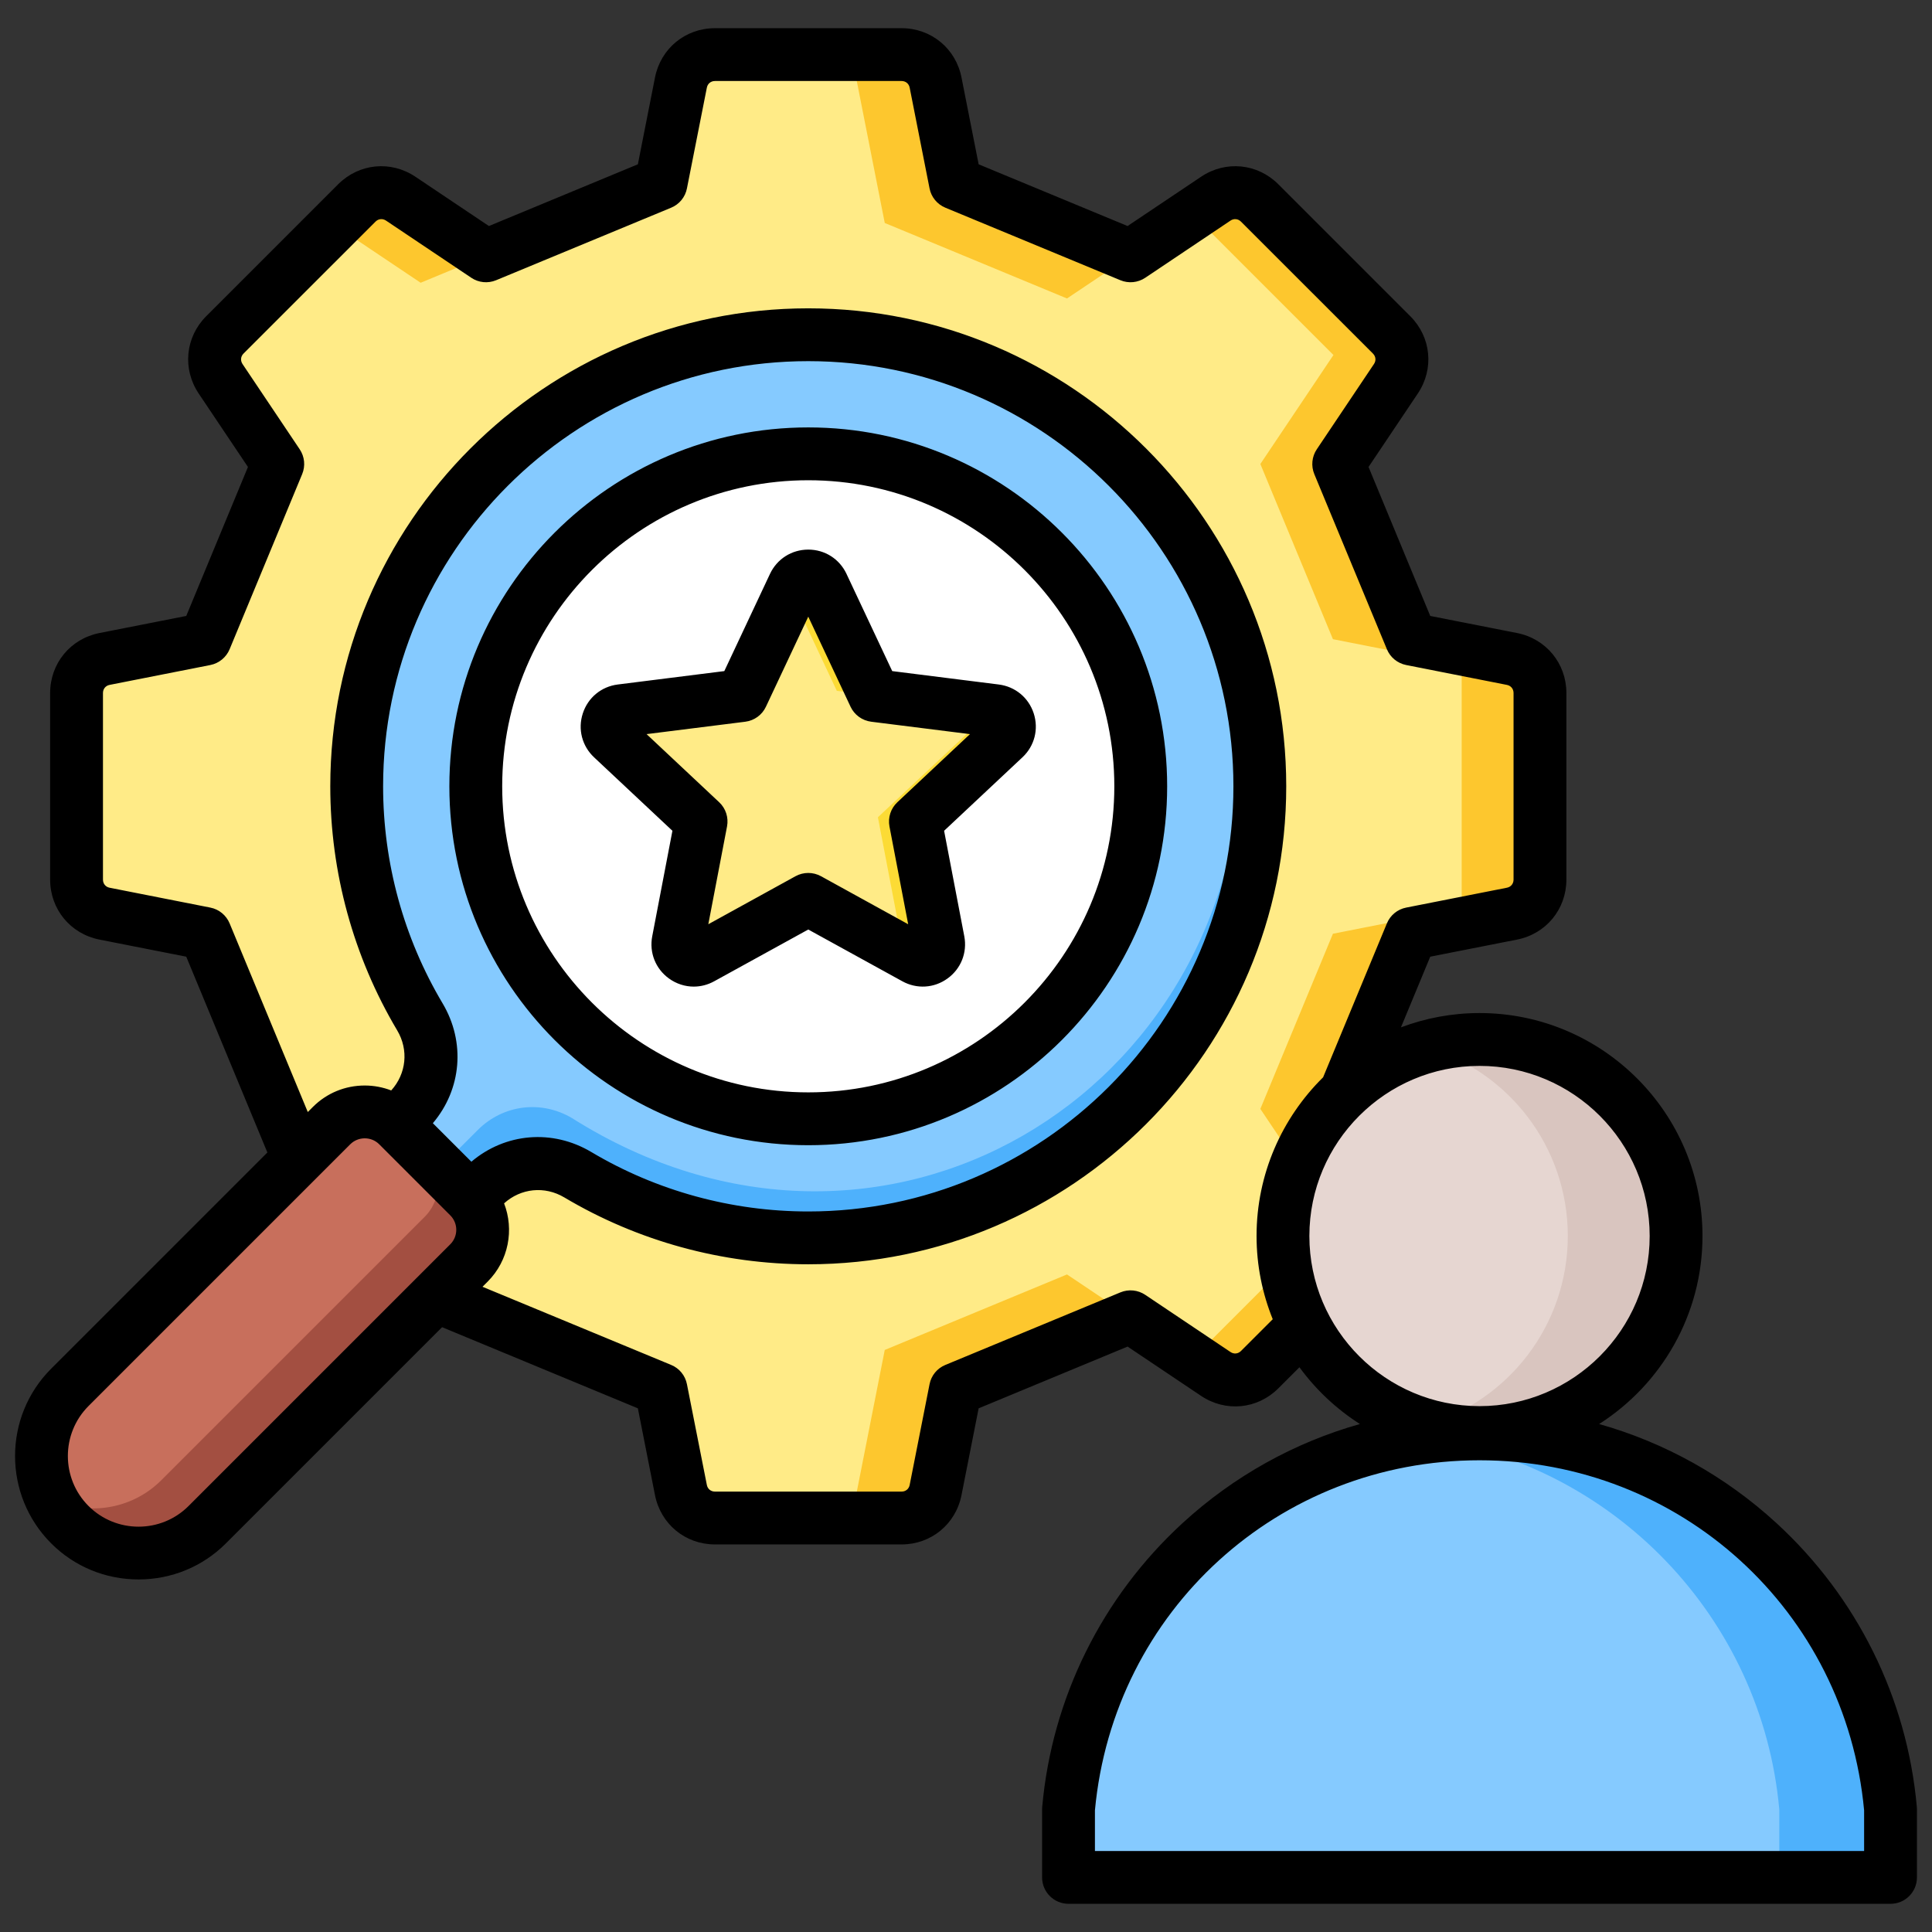 <svg id="Layer_1" viewBox="0 0 512 512" xmlns="http://www.w3.org/2000/svg" data-name="Layer 1"><rect x="0" y="0" width="512" height="512" fill="#333333" stroke="none"/><g fill-rule="evenodd"><path d="m299.657 67.772 22.611-15.164c3.683-2.47 8.481-2.001 11.616 1.134l34.996 34.996c3.135 3.135 3.603 7.934 1.134 11.617l-15.164 22.612 19.234 46.424 26.707 5.266c4.351.858 7.413 4.581 7.413 9.016v49.491c0 4.435-3.061 8.159-7.412 9.017l-26.707 5.265-19.234 46.425 15.164 22.612c2.469 3.682 2.001 8.481-1.134 11.617l-34.996 34.995c-3.136 3.136-7.934 3.604-11.617 1.135l-22.612-15.164-46.424 19.233-5.266 26.708c-.858 4.351-4.582 7.412-9.016 7.412h-49.491c-4.434 0-8.159-3.061-9.017-7.412l-5.266-26.709-63.703-26.39-27.93-23.934-29.22-70.528-26.708-5.265c-4.351-.858-7.412-4.582-7.412-9.017v-49.491c0-4.435 3.062-8.158 7.413-9.016l26.707-5.266 19.233-46.424-15.164-22.612c-2.47-3.682-2.001-8.481 1.134-11.617l34.996-34.996c3.136-3.135 7.933-3.603 11.615-1.134l22.612 15.164 46.425-19.233 5.266-26.708c.858-4.351 4.582-7.412 9.016-7.412h49.492c4.434 0 8.158 3.061 9.016 7.412l5.266 26.708 46.425 19.233z" fill="#fdc72e"/><path d="m299.657 67.772 16.409-11.004 37.313 37.312-19.372 28.887 19.234 46.424 34.119 6.727v64.603l-34.119 6.727-19.234 46.424 19.372 28.887-37.312 37.311-33.3-22.329-48.298 20.01-8.808 44.669h-36.203c-4.434 0-8.158-3.062-9.016-7.413l-5.265-26.708-63.704-26.39-27.93-23.934-29.22-70.527-26.708-5.266c-4.35-.857-7.411-4.582-7.411-9.017v-49.491c0-4.435 3.061-8.16 7.411-9.017l26.708-5.266 19.234-46.424-15.164-22.611c-2.47-3.683-2.001-8.482 1.135-11.618l29.117-29.116 22.828 15.309 17.279-7.158 46.425-19.234 5.265-26.707c.858-4.351 4.582-7.413 9.016-7.413h36.203l8.808 44.669 48.298 20.01z" fill="#ffeb87"/><path d="m333.949 208.48c0 66.165-53.638 119.803-119.803 119.803-22.341 0-43.253-6.117-61.155-16.765-8.18-4.866-18.286-3.603-25.016 3.128l-21.397 21.397-19.995-19.995 21.397-21.397c6.73-6.73 7.993-16.836 3.127-25.016-10.649-17.901-16.765-38.814-16.765-61.155 0-66.165 53.637-119.803 119.803-119.803s119.803 53.638 119.803 119.803z" fill="#4eb1fc"/><path d="m98.306 327.77-11.723-11.723 21.396-21.396c6.73-6.731 7.993-16.836 3.128-25.016-10.649-17.901-16.765-38.814-16.765-61.155 0-66.165 53.638-119.803 119.803-119.803 48.22 0 89.779 28.492 108.779 69.556 4.083 12.063 6.297 24.988 6.297 38.43 0 93.532-95.754 151.289-177.592 99.672-8.18-4.866-18.285-3.603-25.016 3.128l-28.308 28.308z" fill="#85caff"/><path d="m54.668 404.201 69.772-69.772c4.815-4.815 4.815-12.671 0-17.485l-18.759-18.759c-4.815-4.815-12.67-4.815-17.485 0l-69.772 69.772c-9.967 9.967-9.967 26.277 0 36.244 9.968 9.968 26.276 9.968 36.244 0z" fill="#a34f41"/><path d="m112.515 305.018-6.833-6.834-.004-.004c-4.815-4.811-12.668-4.81-17.482.004l-69.772 69.772c-7.881 7.88-9.529 19.724-4.948 29.265 9.541 4.583 21.385 2.936 29.267-4.946l69.772-69.772c4.816-4.816 4.815-12.671 0-17.486z" fill="#c86f5c"/></g><circle cx="214.147" cy="202.36" fill="#4eb1fc" r="87.921" transform="matrix(.707 -.707 .707 .707 -80.368 210.695)"/><circle cx="214.147" cy="208.478" fill="#fff" r="87.921"/><path d="m217.984 154.991 13.79 29.351 32.176 4.045c1.664.209 2.974 1.292 3.492 2.887s.095 3.241-1.128 4.389l-23.653 22.184 6.096 31.851c.315 1.647-.31 3.228-1.667 4.213-1.356.986-3.053 1.092-4.522.283l-28.408-15.64-28.408 15.64c-1.469.808-3.166.702-4.522-.283-1.357-.986-1.982-2.567-1.667-4.213l6.096-31.851-23.653-22.185c-1.223-1.147-1.646-2.794-1.128-4.389s1.829-2.678 3.492-2.887l32.176-4.045 13.789-29.351c.713-1.518 2.148-2.429 3.825-2.429s3.112.911 3.825 2.429z" fill="#fcdb35" fill-rule="evenodd"/><path d="m238.04 251.702-30.028-16.532-28.517 15.7c-.031-.382-.009-.776.067-1.173l6.096-31.851-23.653-22.185c-1.223-1.147-1.646-2.794-1.128-4.389s1.829-2.678 3.492-2.887l32.176-4.045 12.906-27.471 12.315 26.213 32.176 4.044c1.664.209 2.974 1.292 3.492 2.887s.095 3.241-1.128 4.389l-23.653 22.185 6.096 31.851c.227 1.188-.035 2.341-.708 3.262z" fill="#ffeb87" fill-rule="evenodd"/><path d="m392.099 380.031c57.097 0 103.974 43.722 109 99.51v18.113h-218v-18.113c5.026-55.788 51.903-99.51 108.999-99.51z" fill="#4eb1fc" fill-rule="evenodd"/><path d="m471.532 497.654h-188.433v-18.113c4.584-50.888 43.994-91.73 94.216-98.512 50.223 6.782 89.632 47.624 94.217 98.512z" fill="#85caff" fill-rule="evenodd"/><circle cx="392.099" cy="327.551" fill="#d9c5bf" r="52.128" transform="matrix(.99 -.14 .14 .99 -41.912 57.985)"/><path d="m377.727 377.671c-21.799-6.239-37.755-26.316-37.755-50.12s15.956-43.881 37.755-50.12c21.8 6.239 37.755 26.316 37.755 50.12s-15.956 43.88-37.755 50.12z" fill="#e6d6d1" fill-rule="evenodd"/><path d="m197.518 191.262c2.381-.304 4.439-1.793 5.461-3.972l11.221-23.869 11.207 23.869c1.022 2.179 3.089 3.668 5.471 3.972l26.173 3.287-19.242 18.051c-1.749 1.639-2.54 4.058-2.092 6.42l4.96 25.913-23.107-12.73c-1.051-.573-2.212-.863-3.369-.863-1.171 0-2.333.289-3.379.863l-23.112 12.73 4.96-25.913c.448-2.362-.328-4.781-2.082-6.42l-19.242-18.051 26.173-3.287zm-19.319 28.906-5.35 27.952c-.829 4.319.867 8.604 4.42 11.182 1.971 1.427 4.271 2.159 6.579 2.159 1.851 0 3.711-.468 5.418-1.412l24.934-13.718 24.929 13.718c3.846 2.121 8.44 1.831 11.987-.747 3.562-2.579 5.254-6.864 4.43-11.182l-5.35-27.952 20.755-19.468c3.21-2.998 4.347-7.461 2.998-11.641-1.359-4.179-4.912-7.109-9.269-7.659l-28.231-3.552-12.113-25.749v-.01c-1.87-3.972-5.75-6.44-10.137-6.44s-8.281 2.468-10.151 6.449l-12.098 25.749-28.241 3.552c-4.353.549-7.9 3.48-9.259 7.659-1.364 4.179-.212 8.642 2.988 11.641l20.76 19.468zm36.001-92.897c-44.73 0-81.112 36.391-81.112 81.107s36.382 81.112 81.112 81.112 81.107-36.386 81.107-81.112-36.391-81.107-81.107-81.107zm0 176.221c52.437 0 95.109-42.672 95.109-95.114s-42.672-95.109-95.109-95.109-95.114 42.672-95.114 95.109 42.662 95.114 95.114 95.114zm279.808 187.042h-203.839v-10.783c4.931-52.9 48.692-92.762 101.92-92.762s96.998 39.862 101.92 92.762v10.783zm-147.011-162.98c0-24.862 20.235-45.082 45.092-45.082s45.091 20.22 45.091 45.082-20.23 45.087-45.091 45.087-45.092-20.22-45.092-45.087zm-18.118 30.467 8.411-8.411c-2.752-6.82-4.29-14.257-4.29-22.056 0-16.441 6.757-31.33 17.636-42.055l16.904-40.787c.887-2.16 2.81-3.74 5.109-4.189l26.679-5.263c1.08-.207 1.779-1.06 1.779-2.159v-49.439c0-1.099-.699-1.947-1.779-2.159l-26.679-5.264c-2.299-.458-4.222-2.029-5.109-4.189l-19.232-46.398c-.901-2.169-.65-4.642.651-6.579l15.149-22.591c.622-.911.511-2.01-.27-2.791l-34.96-34.95c-.781-.781-1.87-.887-2.781-.279l-22.587 15.149c-1.952 1.311-4.425 1.552-6.584.66l-46.397-19.227c-2.169-.901-3.74-2.81-4.189-5.114l-5.263-26.679c-.207-1.08-1.06-1.779-2.159-1.779h-49.439c-1.099 0-1.952.699-2.159 1.779l-5.273 26.679c-.448 2.304-2.015 4.213-4.179 5.114l-46.407 19.227c-2.159.892-4.632.651-6.57-.66l-22.592-15.149c-.921-.607-2.01-.501-2.791.279l-34.96 34.95c-.781.781-.877 1.87-.27 2.791l15.15 22.591c1.301 1.938 1.552 4.41.65 6.579l-19.222 46.398c-.897 2.159-2.815 3.731-5.109 4.189l-26.689 5.264c-1.07.212-1.769 1.06-1.769 2.159v49.439c0 1.099.699 1.952 1.769 2.159l26.689 5.263c2.294.448 4.213 2.029 5.109 4.189l20.712 49.989 1.36-1.359c3.663-3.658 8.541-5.668 13.732-5.668 2.449 0 4.81.458 7.018 1.306 4.01-4.425 4.671-10.739 1.581-15.926-11.602-19.502-17.728-41.872-17.728-64.675 0-69.847 56.819-126.666 126.671-126.666s126.666 56.819 126.666 126.666-56.818 126.671-126.666 126.671c-22.813 0-45.173-6.126-64.67-17.728-5.201-3.089-11.51-2.429-15.94 1.581 2.689 6.951 1.239 15.14-4.362 20.75l-1.359 1.359 49.998 20.712c2.164.887 3.731 2.805 4.179 5.109l5.273 26.679c.207 1.08 1.06 1.779 2.159 1.779h49.439c1.099 0 1.952-.699 2.159-1.779l5.263-26.679c.448-2.304 2.02-4.222 4.189-5.109l46.397-19.232c2.159-.892 4.632-.651 6.584.66l22.587 15.149c.911.607 2 .501 2.781-.28zm-203.96-50.152c8.98-7.616 21.459-8.71 31.769-2.579 17.333 10.31 37.22 15.762 57.513 15.762 62.13 0 112.668-50.538 112.668-112.674s-50.538-112.668-112.668-112.668-112.673 50.543-112.673 112.668c0 20.292 5.452 40.17 15.762 57.513 6.131 10.31 5.032 22.789-2.579 31.769l10.209 10.209zm-74.952 91.243c-7.297 7.298-19.189 7.298-26.501 0-7.307-7.312-7.307-19.198 0-26.51l69.36-69.36c1.022-1.012 2.381-1.572 3.832-1.572 1.46 0 2.82.559 3.832 1.572l18.837 18.837c2.121 2.121 2.121 5.553 0 7.674l-69.36 69.36zm458.01 79.69c-2.588-28.809-15.8-55.503-37.177-75.149-13.554-12.441-29.643-21.372-47.01-26.269 16.446-10.503 27.387-28.911 27.387-49.83 0-32.583-26.51-59.084-59.089-59.084-7.322 0-14.34 1.35-20.822 3.793l7.765-18.731 23.006-4.531c7.693-1.518 13.072-8.059 13.072-15.901v-49.439c0-7.842-5.379-14.378-13.072-15.901l-23.006-4.526-16.354-39.481 13.062-19.473c4.367-6.516 3.548-14.937-2-20.48l-34.96-34.96c-5.538-5.548-13.973-6.367-20.48-2l-19.478 13.062-39.471-16.359-4.54-23.001c-1.513-7.702-8.049-13.072-15.892-13.072h-49.439c-7.852 0-14.378 5.37-15.901 13.072l-4.535 23.001-39.476 16.359-19.478-13.062c-6.507-4.367-14.928-3.548-20.48 2l-34.96 34.96c-5.538 5.543-6.358 13.964-2 20.48l13.062 19.473-16.35 39.481-23.001 4.526c-7.702 1.523-13.072 8.059-13.072 15.901v49.439c0 7.842 5.37 14.383 13.072 15.901l23.001 4.531 21.497 51.888-57.291 57.291c-12.768 12.759-12.768 33.528 0 46.301 6.165 6.16 14.393 9.558 23.15 9.558s16.991-3.398 23.151-9.558l57.291-57.291 51.883 21.502 4.535 22.996c1.523 7.693 8.049 13.072 15.901 13.072h49.439c7.842 0 14.378-5.379 15.892-13.072l4.54-22.996 39.471-16.364 19.478 13.062c6.507 4.367 14.942 3.548 20.48-2l5.591-5.582c4.348 5.953 9.789 11.062 16.017 15.043-17.362 4.897-33.456 13.828-47.01 26.269-21.377 19.646-34.579 46.34-37.177 75.149-.024.208-.034.419-.034.627v18.104c0 3.87 3.143 6.999 7.004 6.999h217.837c3.87 0 7.004-3.128 7.004-6.999v-18.104c0-.207-.01-.419-.034-.627z" fill-rule="evenodd"/></svg>